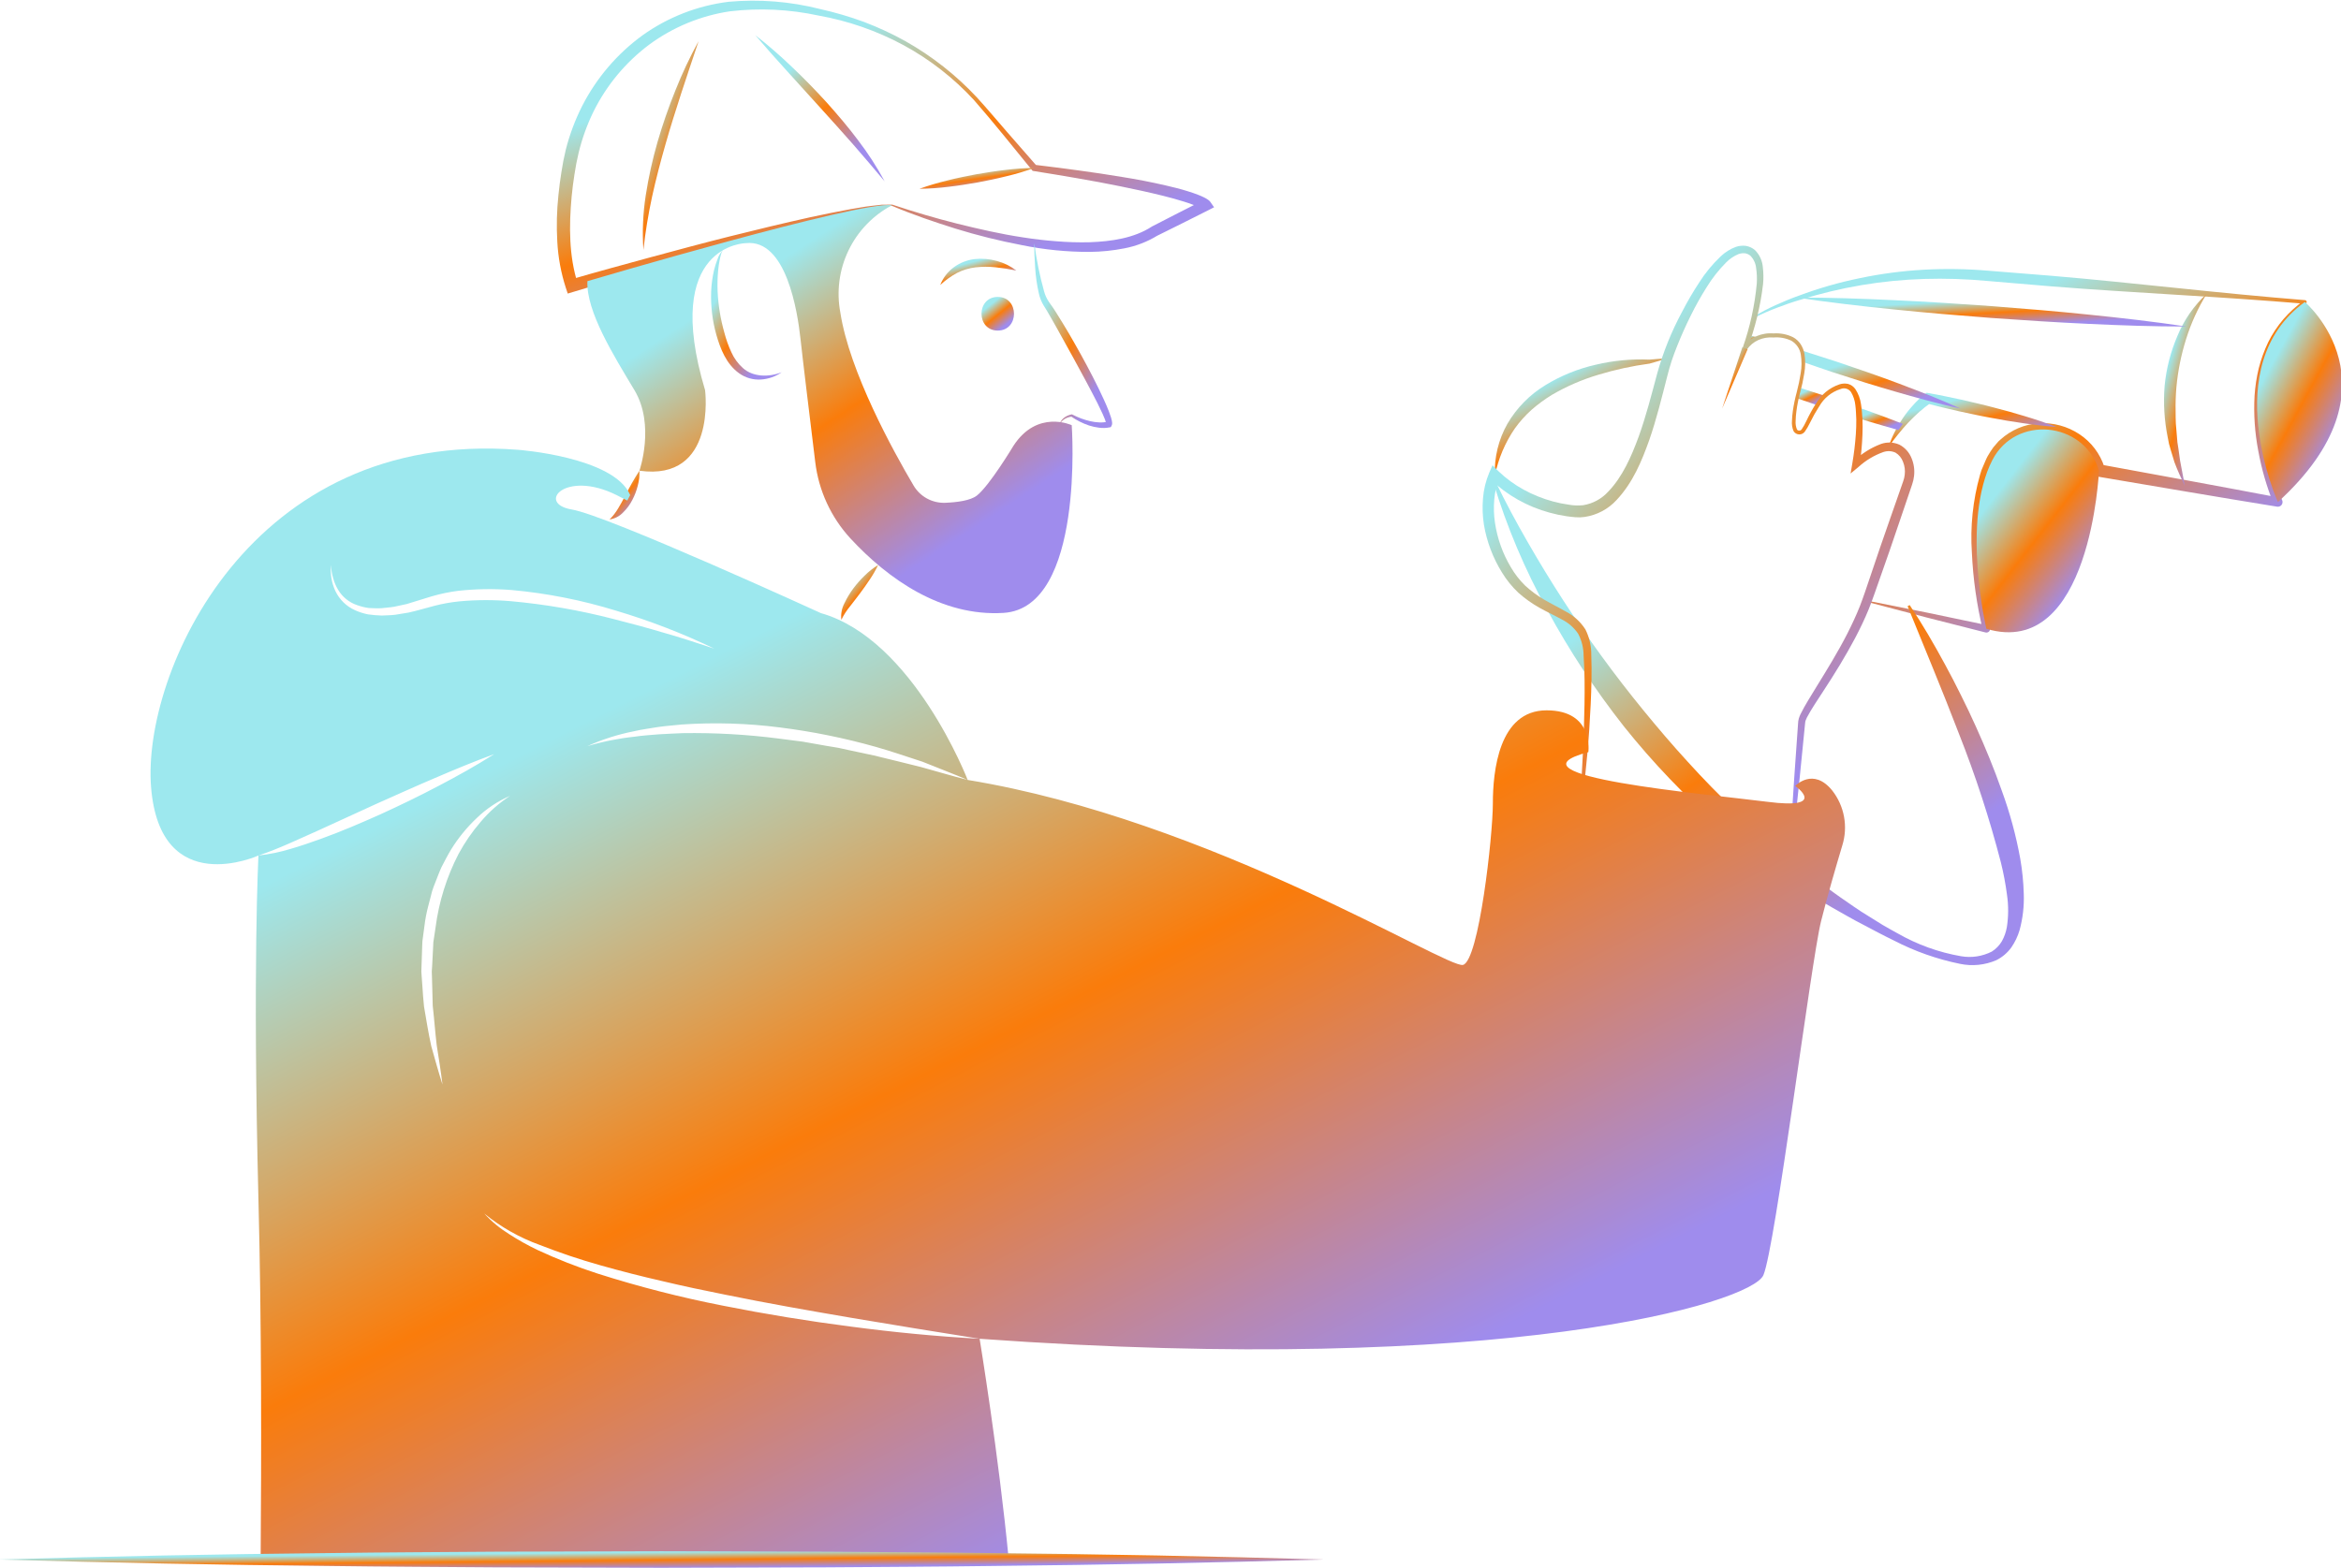 <svg width="388" height="260" viewBox="0 0 388 260" fill="none" xmlns="http://www.w3.org/2000/svg">
<g clip-path="url(#clip0_8_1978)">
<path d="M290.751 52.666L290.76 52.666C290.775 52.667 290.789 52.663 290.802 52.657L290.809 52.653C292.013 52.043 293.249 51.499 294.512 51.024C295.765 50.548 297.063 50.087 298.325 49.717L298.222 49.732L298.241 49.733C298.272 49.733 298.304 49.729 298.334 49.72L298.359 49.713C305.028 47.621 311.953 46.455 318.939 46.246C322.421 46.143 325.906 46.254 329.374 46.579L339.886 47.467C346.897 48.033 353.921 48.437 360.941 48.884C367.963 49.31 374.982 49.771 381.991 50.355L381.841 49.818C380.601 50.719 379.466 51.757 378.459 52.913C377.462 54.082 376.612 55.37 375.929 56.746C375.268 58.131 374.744 59.578 374.365 61.066C374.005 62.556 373.775 64.075 373.675 65.605C373.505 68.662 373.711 71.73 374.288 74.737C374.834 77.758 375.69 80.715 376.844 83.56L377.679 82.485C372.747 81.554 367.817 80.614 362.879 79.718L348.071 77L348.88 77.729L348.773 77.411L348.805 77.497C348.089 75.231 346.613 73.28 344.627 71.974C342.653 70.671 340.311 70.039 337.95 70.171C335.578 70.324 333.328 71.275 331.566 72.87C331.336 73.054 331.128 73.265 330.947 73.498L330.375 74.17C330.032 74.644 329.715 75.137 329.427 75.646C329.153 76.151 328.966 76.67 328.734 77.182C328.625 77.44 328.507 77.695 328.408 77.954L328.163 78.748C326.985 82.946 326.532 87.314 326.824 91.664C327.018 95.955 327.62 100.219 328.622 104.396L329.363 103.653L319.408 101.571L309.433 99.577C309.408 99.572 309.382 99.577 309.36 99.591C309.338 99.605 309.323 99.626 309.318 99.651C309.312 99.676 309.316 99.702 309.329 99.724C309.343 99.746 309.364 99.762 309.389 99.768L319.227 102.349L329.083 104.855C329.182 104.88 329.286 104.88 329.385 104.854C329.484 104.829 329.575 104.779 329.65 104.709C329.724 104.639 329.78 104.551 329.812 104.454C329.844 104.356 329.85 104.253 329.831 104.152L329.824 104.112C329.028 99.99 328.574 95.809 328.465 91.612C328.286 87.47 328.813 83.327 330.023 79.361L330.256 78.637C330.349 78.403 330.459 78.178 330.559 77.948C330.772 77.498 330.95 77.014 331.187 76.592C331.455 76.2 331.666 75.763 331.97 75.402L332.437 74.869C332.58 74.681 332.749 74.514 332.937 74.372C334.364 73.115 336.173 72.375 338.072 72.273C339.98 72.163 341.873 72.671 343.47 73.72C345.061 74.769 346.251 76.325 346.849 78.134L346.882 78.221C346.887 78.246 346.894 78.27 346.904 78.293L346.97 78.443C347.037 78.593 347.14 78.725 347.27 78.826C347.399 78.927 347.552 78.995 347.714 79.023L362.558 81.536C367.505 82.384 372.459 83.188 377.412 84.001C377.549 84.023 377.69 84.008 377.82 83.957C377.949 83.906 378.063 83.822 378.149 83.712C378.234 83.602 378.288 83.471 378.305 83.332C378.323 83.194 378.302 83.054 378.247 82.926C377.07 80.207 376.152 77.382 375.505 74.49C374.833 71.594 374.531 68.624 374.606 65.652C374.654 64.17 374.83 62.696 375.131 61.244C375.45 59.798 375.929 58.392 376.559 57.052C377.202 55.719 378.006 54.47 378.953 53.332C379.914 52.203 381 51.185 382.189 50.299L382.198 50.293C382.245 50.256 382.28 50.206 382.298 50.149C382.317 50.092 382.317 50.031 382.3 49.974C382.283 49.916 382.249 49.865 382.202 49.828C382.156 49.79 382.099 49.767 382.04 49.762C375.029 49.193 368.029 48.505 361.032 47.774C354.034 47.065 347.039 46.314 340.03 45.724L329.514 44.879C325.975 44.577 322.419 44.522 318.871 44.715C315.326 44.912 311.8 45.375 308.324 46.101C304.851 46.804 301.44 47.783 298.123 49.029L298.241 49.009L298.222 49.01L298.195 49.011C298.169 49.011 298.144 49.016 298.12 49.025C296.805 49.494 295.575 50.016 294.324 50.575C293.079 51.131 291.872 51.768 290.711 52.482L290.76 52.469L290.751 52.469C290.725 52.47 290.701 52.481 290.684 52.499C290.666 52.518 290.656 52.542 290.656 52.568C290.656 52.593 290.666 52.617 290.684 52.636C290.701 52.654 290.725 52.665 290.751 52.666L290.751 52.666Z" fill="url(#paint0_linear_8_1978)"/>
<path d="M247.763 78.866C248.323 76.06 249.447 73.396 251.068 71.037C251.876 69.906 252.806 68.868 253.841 67.939C254.889 67.023 256.013 66.198 257.199 65.471C259.637 64.045 262.238 62.919 264.945 62.118C267.691 61.286 270.499 60.675 273.341 60.289L273.396 60.284C274.368 60.013 275.336 59.724 276.301 59.416C275.289 59.466 274.281 59.538 273.277 59.627L273.331 59.621C270.363 59.492 267.391 59.775 264.5 60.462C261.564 61.123 258.756 62.258 256.185 63.823C253.564 65.403 251.382 67.615 249.84 70.258C248.356 72.877 247.637 75.859 247.763 78.866Z" fill="url(#paint1_linear_8_1978)"/>
<path d="M340.812 70.772C339.1 70.109 337.368 69.532 335.625 69.009C333.884 68.479 332.133 67.989 330.373 67.54C328.619 67.067 326.845 66.681 325.078 66.264C323.302 65.891 321.529 65.502 319.739 65.189L319.325 65.116L319.065 65.315C318.331 65.882 317.654 66.519 317.043 67.216C316.437 67.88 315.88 68.588 315.376 69.332C314.872 70.068 314.419 70.838 314.021 71.637C313.621 72.427 313.282 73.247 313.008 74.09C313.52 73.372 314.048 72.677 314.592 72.006C315.143 71.335 315.699 70.666 316.279 70.059C316.871 69.443 317.476 68.848 318.106 68.287C318.72 67.746 319.364 67.24 320.034 66.769L319.361 66.895C321.116 67.366 322.887 67.76 324.653 68.178C326.43 68.551 328.2 68.954 329.989 69.27C331.772 69.613 333.565 69.912 335.367 70.168C337.168 70.434 338.98 70.646 340.812 70.772Z" fill="url(#paint2_linear_8_1978)"/>
<path d="M365.734 48.719C363.636 50.66 361.984 53.034 360.895 55.677C359.755 58.319 359.037 61.123 358.764 63.988C358.537 66.845 358.712 69.721 359.285 72.529C359.354 72.878 359.407 73.23 359.49 73.575L359.783 74.601L360.399 76.634C360.896 77.96 361.478 79.252 362.087 80.513C361.889 79.107 361.561 77.758 361.333 76.394L361.045 74.343L360.886 73.326C360.843 72.987 360.83 72.643 360.801 72.302C360.754 71.618 360.699 70.939 360.627 70.262C360.577 69.583 360.603 68.901 360.587 68.222C360.556 66.868 360.601 65.514 360.72 64.164C360.969 61.467 361.506 58.803 362.322 56.22C363.144 53.588 364.29 51.068 365.734 48.719Z" fill="url(#paint3_linear_8_1978)"/>
<path d="M312.478 69.164C311.009 68.616 309.532 68.077 308.045 67.566C308.127 68.173 308.171 68.784 308.175 69.397C309.448 69.796 310.731 70.177 312.022 70.549C312.896 70.8 313.769 71.051 314.652 71.302C314.773 71.116 314.894 70.939 315.015 70.772C315.135 70.596 315.265 70.428 315.377 70.27C314.411 69.889 313.444 69.527 312.478 69.164Z" fill="url(#paint4_linear_8_1978)"/>
<path d="M297.832 66.023C298.965 66.414 300.081 66.804 301.214 67.185H301.224C301.577 66.626 301.988 66.106 302.45 65.633L302.032 65.494C300.778 65.085 299.523 64.676 298.268 64.276C298.12 64.908 297.962 65.494 297.832 66.023Z" fill="url(#paint5_linear_8_1978)"/>
<path d="M304.217 59.9C302.349 59.295 300.481 58.691 298.604 58.106C298.807 58.73 298.904 59.383 298.892 60.039C300.462 60.596 302.051 61.126 303.631 61.665C307.135 62.808 310.656 63.933 314.206 64.945C315.851 65.429 317.505 65.89 319.169 66.33C321.083 66.841 322.997 67.325 324.939 67.743C324.168 67.399 323.397 67.055 322.616 66.72C322.607 66.72 322.607 66.72 322.598 66.711C319.977 65.596 317.319 64.564 314.662 63.57C311.205 62.269 307.711 61.08 304.217 59.9Z" fill="url(#paint6_linear_8_1978)"/>
<path d="M289.599 56.61C289.757 56.675 289.915 56.74 290.073 56.796C290.479 56.456 290.937 56.183 291.43 55.987C290.928 55.848 290.426 55.709 289.924 55.569C289.803 55.959 289.692 56.312 289.599 56.61Z" fill="url(#paint7_linear_8_1978)"/>
<path d="M377.543 83.239C398.523 64.091 382.011 50.062 382.011 50.062C367.348 60.68 377.543 83.239 377.543 83.239Z" fill="url(#paint8_linear_8_1978)"/>
<path d="M329.225 104.25C346.537 109.414 347.892 78.01 347.892 78.01C347.871 77.945 347.851 77.881 347.83 77.818C345.227 69.822 334.07 68.788 330.221 76.264C325.005 86.395 329.225 104.25 329.225 104.25Z" fill="url(#paint9_linear_8_1978)"/>
<path d="M316.166 100.5C319.033 107.565 321.967 114.557 324.666 121.614C327.425 128.584 329.749 135.718 331.627 142.975C332.07 144.756 332.41 146.561 332.646 148.381C332.902 150.143 332.894 151.933 332.622 153.693C332.479 154.52 332.199 155.318 331.791 156.052C331.376 156.75 330.8 157.339 330.112 157.77C328.541 158.567 326.755 158.834 325.019 158.532C321.334 157.893 317.787 156.615 314.54 154.758C313.715 154.301 312.889 153.85 312.075 153.373L309.667 151.875C308.042 150.911 306.52 149.783 304.961 148.724C303.408 147.654 301.931 146.475 300.416 145.36L298.217 143.587C297.485 142.997 296.732 142.435 296.026 141.813C294.606 140.579 293.128 139.421 291.748 138.146L289.643 136.277L287.592 134.349C284.869 131.769 282.249 129.086 279.733 126.302C277.199 123.539 274.767 120.684 272.393 117.781C267.633 111.961 263.2 105.881 259.116 99.568C257.067 96.406 255.101 93.184 253.218 89.904C251.332 86.627 249.527 83.288 247.883 79.866L247.513 79.998C249.737 87.344 252.734 94.434 256.455 101.148C260.128 107.913 264.367 114.356 269.127 120.406C273.938 126.433 279.279 132.017 285.087 137.091L287.267 138.986L289.508 140.809C290.992 142.034 292.546 143.174 294.099 144.309C295.654 145.44 297.27 146.49 298.87 147.55C300.519 148.544 302.123 149.596 303.799 150.534C305.472 151.475 307.123 152.445 308.83 153.316C310.521 154.211 312.208 155.112 313.937 155.948C317.379 157.727 321.051 159.021 324.848 159.795C326.873 160.222 328.981 160.01 330.879 159.187C331.86 158.695 332.708 157.976 333.353 157.088C333.959 156.211 334.423 155.243 334.725 154.22C335.261 152.259 335.496 150.228 335.422 148.196C335.369 146.226 335.171 144.262 334.831 142.321C334.137 138.506 333.119 134.757 331.789 131.115C330.514 127.48 329.057 123.928 327.476 120.44C326.701 118.689 325.859 116.97 325.011 115.256C324.17 113.539 323.284 111.845 322.371 110.166C320.552 106.806 318.635 103.5 316.512 100.314L316.166 100.5Z" fill="url(#paint10_linear_8_1978)"/>
<path d="M362.354 54.132C357.002 53.327 351.636 52.715 346.265 52.171C340.894 51.614 335.515 51.173 330.135 50.753C324.752 50.37 319.367 50.012 313.973 49.768C308.581 49.511 303.183 49.325 297.771 49.332C303.122 50.14 308.489 50.753 313.86 51.297C319.23 51.852 324.609 52.294 329.989 52.711C335.373 53.092 340.758 53.45 346.151 53.694C351.544 53.95 356.942 54.138 362.354 54.132Z" fill="url(#paint11_linear_8_1978)"/>
<path d="M296.624 144.286C297.393 137.461 298.133 130.625 298.796 123.782L299.05 121.216L299.177 119.933C299.19 119.833 299.194 119.703 299.214 119.627C299.237 119.566 299.256 119.504 299.27 119.441C299.334 119.269 299.408 119.101 299.489 118.937C300.248 117.5 301.243 116.063 302.166 114.628C304.05 111.756 305.868 108.812 307.492 105.747C308.296 104.209 309.053 102.641 309.715 101.023C310.37 99.384 310.919 97.752 311.487 96.141C312.629 92.906 313.761 89.668 314.85 86.415L316.504 81.542L316.917 80.324C317.078 79.863 317.186 79.385 317.239 78.9C317.354 77.912 317.215 76.912 316.835 75.993C316.456 75.015 315.736 74.208 314.808 73.72C313.849 73.299 312.765 73.255 311.775 73.599C310.073 74.237 308.519 75.218 307.21 76.481L308.232 77.055C308.468 75.397 308.62 73.729 308.686 72.057C308.718 71.222 308.723 70.378 308.69 69.543C308.619 68.7 308.585 67.844 308.443 67.008C308.321 66.118 308.003 65.266 307.513 64.513C307.22 64.09 306.788 63.783 306.292 63.647C305.816 63.549 305.323 63.576 304.861 63.726C303.191 64.293 301.791 65.457 300.927 66.994L301.224 66.832H301.215L301.022 66.833L300.92 66.991C300.349 67.906 299.833 68.853 299.373 69.829C299.159 70.293 298.909 70.738 298.624 71.162C298.448 71.37 298.45 71.367 298.2 71.382C298.122 71.39 298.043 71.374 297.974 71.335C297.905 71.297 297.849 71.239 297.814 71.168C297.641 70.723 297.571 70.244 297.611 69.768C297.624 69.246 297.665 68.725 297.734 68.208C297.867 67.162 298.073 66.126 298.35 65.109C298.633 64.073 298.861 63.022 299.033 61.962C299.228 60.878 299.243 59.769 299.077 58.68C298.973 58.115 298.764 57.576 298.459 57.089C298.139 56.597 297.703 56.191 297.188 55.909C296.173 55.412 295.043 55.194 293.916 55.278L293.974 55.281C293.493 55.234 293.008 55.25 292.531 55.328C292.06 55.404 291.598 55.535 291.156 55.717C290.263 56.091 289.488 56.703 288.916 57.485L288.952 57.443C288.878 57.522 288.835 57.625 288.83 57.733L288.837 59.318L289.564 57.907L289.573 57.889L289.583 57.871L289.598 57.827C290.9 54.377 291.776 50.782 292.209 47.12C292.301 46.171 292.288 45.215 292.171 44.27C292.083 43.215 291.626 42.225 290.88 41.474C290.445 41.097 289.913 40.85 289.344 40.761C288.793 40.696 288.235 40.753 287.708 40.927C286.767 41.28 285.907 41.819 285.18 42.513C283.814 43.811 282.614 45.273 281.606 46.865C280.59 48.412 279.657 50.011 278.81 51.657C277.046 54.919 275.653 58.369 274.66 61.943C273.713 65.481 272.819 68.987 271.604 72.37C270.379 75.711 268.901 79.073 266.549 81.51C265.458 82.705 263.996 83.498 262.398 83.759C261.578 83.845 260.75 83.811 259.939 83.659C259.076 83.54 258.221 83.365 257.38 83.134C255.693 82.677 254.066 82.022 252.534 81.181C251.019 80.353 249.619 79.329 248.37 78.137L247.367 77.141L246.833 78.359C246.253 79.729 245.901 81.183 245.791 82.666C245.67 84.104 245.722 85.55 245.944 86.976C246.417 89.796 247.437 92.496 248.948 94.924C249.698 96.157 250.611 97.284 251.661 98.273C252.73 99.223 253.897 100.055 255.143 100.756C256.369 101.445 257.626 102.017 258.777 102.659C259.901 103.203 260.863 104.033 261.566 105.065C262.152 106.184 262.462 107.427 262.47 108.69C262.56 110.034 262.611 111.389 262.627 112.749C262.661 115.468 262.609 118.196 262.512 120.922C262.407 123.649 262.301 126.377 262.124 129.102C261.931 131.822 261.781 134.561 261.323 137.241L261.504 137.283C262.088 134.593 262.358 131.868 262.674 129.149C262.962 126.427 263.225 123.701 263.405 120.968C263.586 118.235 263.723 115.498 263.774 112.751C263.8 111.377 263.789 109.998 263.741 108.613C263.765 107.136 263.431 105.674 262.768 104.353C261.962 103.094 260.838 102.068 259.511 101.38C258.287 100.669 257.062 100.084 255.917 99.411C254.791 98.75 253.739 97.971 252.778 97.087C251.854 96.182 251.057 95.156 250.407 94.038C249.064 91.785 248.172 89.292 247.782 86.699C247.588 85.42 247.546 84.124 247.659 82.836C247.758 81.588 248.051 80.364 248.525 79.206L246.987 79.428C249.759 82.091 253.159 84.008 256.871 85.003C257.787 85.258 258.72 85.453 259.662 85.588C260.143 85.639 260.584 85.73 261.099 85.749L261.872 85.772C262.13 85.757 262.389 85.727 262.648 85.702C264.687 85.4 266.558 84.404 267.947 82.881C270.652 79.992 272.094 76.453 273.342 72.983C274.556 69.484 275.427 65.902 276.329 62.388C276.558 61.512 276.788 60.64 277.065 59.814C277.347 58.972 277.666 58.132 277.999 57.298C278.666 55.628 279.402 53.979 280.205 52.367C280.998 50.754 281.876 49.184 282.834 47.664C283.755 46.156 284.849 44.761 286.094 43.508C286.672 42.921 287.36 42.454 288.118 42.134C288.457 42.011 288.817 41.961 289.176 41.986C289.513 42.031 289.832 42.168 290.097 42.382C290.646 42.937 290.987 43.665 291.062 44.443C291.192 45.305 291.227 46.179 291.167 47.049C290.829 50.648 290.053 54.193 288.856 57.604L288.88 57.542L288.871 57.561L289.605 57.735C289.606 57.782 289.597 57.829 289.58 57.873C289.562 57.916 289.535 57.956 289.501 57.989L289.538 57.947C290.013 57.256 290.67 56.71 291.436 56.368C292.206 56.03 293.046 55.886 293.884 55.95L293.921 55.954L293.943 55.953C294.949 55.866 295.96 56.046 296.875 56.475C297.299 56.717 297.663 57.052 297.939 57.455C298.216 57.857 298.397 58.318 298.47 58.8C298.631 59.82 298.624 60.86 298.448 61.877C298.288 62.921 298.073 63.956 297.804 64.977C297.52 66.015 297.301 67.069 297.148 68.133C297.071 68.671 297.022 69.212 297.002 69.755C296.947 70.343 297.038 70.936 297.269 71.48C297.364 71.639 297.496 71.771 297.655 71.865C297.813 71.96 297.993 72.014 298.177 72.022C298.362 72.03 298.545 71.993 298.712 71.913C298.878 71.833 299.022 71.713 299.131 71.564C299.45 71.111 299.73 70.631 299.968 70.13C300.428 69.184 300.942 68.266 301.509 67.379L301.215 67.538L301.224 67.538L301.415 67.539L301.52 67.376C302.292 66.002 303.559 64.973 305.062 64.499C305.368 64.367 305.711 64.348 306.03 64.444C306.349 64.541 306.623 64.747 306.805 65.027C307.189 65.68 307.429 66.408 307.506 67.162C307.616 67.958 307.62 68.759 307.666 69.562C307.674 70.377 307.644 71.185 307.588 71.999C307.474 73.624 307.279 75.243 307.003 76.849L306.718 78.504L308.025 77.423C309.224 76.327 310.631 75.482 312.163 74.94C312.815 74.721 313.526 74.756 314.154 75.038C314.741 75.392 315.187 75.938 315.417 76.583C315.689 77.262 315.783 77.999 315.69 78.724C315.647 79.092 315.561 79.454 315.435 79.803L315.01 81.019L313.309 85.882C312.163 89.12 311.059 92.373 309.965 95.629C309.41 97.261 308.881 98.891 308.279 100.446C307.659 102.013 306.94 103.548 306.172 105.061C304.626 108.087 302.833 110.991 301.033 113.91C300.144 115.388 299.209 116.801 298.409 118.424C298.305 118.647 298.215 118.876 298.14 119.109C298.105 119.255 298.074 119.402 298.048 119.549C298.027 119.683 298.029 119.77 298.019 119.883L297.928 121.165L297.747 123.729C297.249 130.568 296.829 137.413 296.439 144.27L296.624 144.286Z" fill="url(#paint12_linear_8_1978)"/>
<path d="M285.427 67.742L289.65 57.901L288.781 57.572L285.427 67.742Z" fill="url(#paint13_linear_8_1978)"/>
<path d="M147.83 34.123C151.255 35.575 154.826 36.795 158.401 37.915C161.995 39.023 165.648 39.932 169.342 40.636C173.057 41.396 176.839 41.773 180.631 41.761C182.555 41.743 184.473 41.546 186.36 41.173C188.304 40.802 190.165 40.082 191.852 39.047L191.77 39.094C194.607 37.678 197.459 36.293 200.28 34.846L201.221 34.364L200.654 33.548C200.586 33.439 200.501 33.341 200.402 33.259C200.354 33.214 200.303 33.173 200.249 33.136C200.163 33.077 200.063 33 199.987 32.961C199.831 32.875 199.663 32.768 199.514 32.705C199.207 32.553 198.905 32.423 198.606 32.31C198.006 32.076 197.411 31.869 196.814 31.692C195.622 31.314 194.422 31.028 193.224 30.747C190.826 30.194 188.42 29.727 186.005 29.344C183.593 28.939 181.177 28.583 178.758 28.254C176.341 27.912 173.918 27.627 171.498 27.323L171.826 27.504L166.876 21.839C165.224 19.949 163.631 18.029 161.923 16.16C158.472 12.46 154.474 9.312 150.068 6.826C147.858 5.596 145.561 4.529 143.195 3.633C140.82 2.761 138.39 2.048 135.92 1.498C130.971 0.24 125.844 -0.167 120.758 0.296C115.611 0.933 110.704 2.845 106.483 5.86C102.286 8.92 98.866 12.924 96.5 17.549C95.329 19.859 94.416 22.292 93.777 24.802L93.363 26.7C93.248 27.328 93.137 27.952 93.041 28.582C92.841 29.839 92.677 31.103 92.552 32.374C92.28 34.925 92.218 37.495 92.366 40.056C92.504 42.657 92.978 45.228 93.777 47.707L94.098 48.671L95.068 48.379L108.178 44.438L121.324 40.611C125.706 39.336 130.098 38.098 134.51 36.943C136.712 36.348 138.922 35.787 141.139 35.26C142.252 35.03 143.359 34.732 144.48 34.555L146.159 34.255L147.83 34.123ZM147.875 33.923L146.125 33.941L144.415 34.136C143.27 34.257 142.153 34.497 141.019 34.671C138.768 35.085 136.521 35.527 134.288 36.02C129.821 37.011 125.376 38.084 120.942 39.195C116.506 40.303 112.095 41.502 107.682 42.693C103.273 43.899 98.863 45.09 94.472 46.373L95.762 47.045C94.289 42.476 94.3 37.467 94.743 32.59C94.861 31.365 95.016 30.142 95.21 28.922C95.302 28.313 95.409 27.702 95.519 27.098L95.904 25.321C96.476 22.962 97.303 20.672 98.371 18.492C100.537 14.121 103.699 10.321 107.604 7.396C111.543 4.495 116.131 2.6 120.97 1.877C125.881 1.297 130.855 1.536 135.689 2.583C140.593 3.457 145.327 5.105 149.715 7.465C154.102 9.843 158.064 12.931 161.441 16.605C164.725 20.353 167.855 24.303 171.027 28.178L171.148 28.325L171.356 28.359C173.757 28.75 176.161 29.126 178.555 29.553C180.951 29.966 183.342 30.407 185.719 30.894C188.097 31.376 190.466 31.892 192.806 32.471C193.974 32.764 195.136 33.083 196.267 33.438C196.837 33.608 197.393 33.806 197.926 34.016C198.197 34.12 198.452 34.231 198.692 34.351C198.823 34.407 198.91 34.471 199.022 34.529C199.062 34.553 199.101 34.58 199.139 34.608C199.161 34.621 199.177 34.633 199.165 34.626C199.152 34.604 199.2 34.68 199.074 34.498L199.448 33.2C196.609 34.611 193.801 36.083 190.978 37.525L190.933 37.548L190.896 37.572C187.965 39.481 184.219 40.031 180.594 40.161C178.754 40.206 176.913 40.152 175.079 39.998C173.236 39.865 171.395 39.643 169.561 39.357C165.888 38.807 162.254 37.974 158.636 37.078C155.012 36.167 151.45 35.11 147.875 33.923Z" fill="url(#paint14_linear_8_1978)"/>
<path d="M125.185 5.833C126.945 7.9 128.747 9.91 130.558 11.908L135.987 17.895C137.796 19.887 139.59 21.891 141.37 23.908C143.138 25.937 144.886 27.978 146.622 30.067C145.333 27.674 143.855 25.388 142.202 23.231C140.576 21.055 138.809 18.995 137.004 16.973C135.176 14.972 133.289 13.026 131.323 11.163C129.371 9.281 127.322 7.502 125.185 5.833Z" fill="url(#paint15_linear_8_1978)"/>
<path d="M115.789 6.822C114.334 9.463 113.047 12.193 111.936 14.996C110.806 17.792 109.82 20.642 108.976 23.546C108.14 26.453 107.487 29.409 107.023 32.397C106.562 35.389 106.433 38.422 106.64 41.442C106.965 38.468 107.445 35.513 108.078 32.589C108.72 29.678 109.475 26.794 110.296 23.926C111.106 21.054 112.024 18.211 112.939 15.362C113.882 12.522 114.811 9.671 115.789 6.822Z" fill="url(#paint16_linear_8_1978)"/>
<path d="M171.427 27.841C169.803 27.863 168.182 27.977 166.571 28.181C164.965 28.362 163.373 28.622 161.784 28.897C160.199 29.197 158.618 29.514 157.05 29.91C155.47 30.286 153.913 30.751 152.386 31.303C154.01 31.282 155.631 31.169 157.242 30.965C158.848 30.784 160.44 30.524 162.029 30.247C163.613 29.945 165.195 29.628 166.762 29.232C168.342 28.856 169.899 28.392 171.427 27.841Z" fill="url(#paint17_linear_8_1978)"/>
<path d="M171.428 40.313C171.402 41.692 171.475 43.069 171.573 44.447C171.661 45.839 171.86 47.221 172.166 48.582C172.318 49.317 172.595 50.02 172.985 50.661C173.337 51.185 173.679 51.798 174.019 52.382C174.706 53.561 175.369 54.761 176.03 55.959C177.368 58.35 178.683 60.752 179.976 63.166C180.611 64.377 181.268 65.578 181.875 66.796C182.181 67.404 182.471 68.018 182.754 68.627C182.893 68.933 183.025 69.239 183.139 69.541C183.19 69.689 183.251 69.845 183.281 69.977C183.3 70.033 183.313 70.091 183.319 70.149C183.321 70.16 183.331 70.216 183.33 70.191C183.33 70.168 183.336 70.145 183.347 70.125C183.359 70.105 183.375 70.088 183.394 70.076L183.647 69.899C183.178 70.01 182.696 70.056 182.214 70.034C181.7 70.013 181.189 69.945 180.687 69.828C180.177 69.708 179.674 69.557 179.182 69.375C178.686 69.186 178.2 68.969 177.727 68.727L177.657 68.692L177.611 68.701C177.129 68.793 176.676 69.002 176.295 69.311C175.93 69.618 175.669 70.031 175.549 70.492C175.729 70.075 176.035 69.723 176.423 69.486C176.792 69.253 177.213 69.113 177.648 69.078L177.533 69.053C178.444 69.685 179.44 70.186 180.491 70.541C181.031 70.715 181.585 70.838 182.148 70.907C182.743 70.99 183.348 70.97 183.936 70.848L184.105 70.811L184.189 70.671C184.254 70.559 184.3 70.436 184.324 70.308C184.332 70.237 184.332 70.165 184.326 70.094C184.323 69.981 184.308 69.869 184.281 69.76C184.244 69.573 184.196 69.388 184.139 69.206C184.032 68.858 183.912 68.525 183.786 68.197C183.536 67.541 183.253 66.906 182.967 66.275C182.39 65.015 181.793 63.77 181.154 62.548C179.899 60.093 178.557 57.689 177.174 55.307C176.471 54.121 175.757 52.944 175.019 51.774C174.643 51.187 174.275 50.623 173.828 50.029C173.482 49.507 173.221 48.933 173.054 48.33C172.32 45.7 171.776 43.021 171.428 40.313Z" fill="url(#paint18_linear_8_1978)"/>
<path d="M167.965 73.918C171.921 67.818 177.629 70.492 177.629 70.492C177.629 70.492 179.834 100.789 166.316 101.613C156.029 102.241 147.177 95.993 140.953 89.266C137.729 85.764 135.689 81.337 135.121 76.611C134.277 69.711 133.008 59.286 132.686 56.278C132.192 51.663 130.321 39.576 123.619 40.313C123.619 40.313 109.607 40.452 116.86 64.686C116.86 64.686 118.838 79.853 105.98 78.039C105.98 78.039 108.618 70.456 105.156 64.686C101.694 58.916 97.142 51.621 97.357 46.614C97.357 46.614 142.742 33.199 147.853 34.023C144.707 35.684 142.177 38.309 140.634 41.514C139.091 44.718 138.617 48.333 139.28 51.827C140.788 61.627 148.04 74.778 151.406 80.48C151.939 81.39 152.709 82.138 153.634 82.645C154.559 83.151 155.604 83.398 156.658 83.359C158.607 83.28 160.843 82.995 161.907 82.16C164.008 80.512 167.965 73.918 167.965 73.918Z" fill="url(#paint19_linear_8_1978)"/>
<path d="M168.45 44.855C167.487 44.113 166.384 43.572 165.207 43.264C164.01 42.928 162.76 42.823 161.523 42.957C160.259 43.108 159.057 43.587 158.036 44.347C157.043 45.088 156.281 46.096 155.838 47.253C156.671 46.47 157.603 45.798 158.608 45.253C159.573 44.761 160.618 44.444 161.694 44.319C162.795 44.197 163.906 44.195 165.008 44.313C166.134 44.431 167.272 44.616 168.45 44.855Z" fill="url(#paint20_linear_8_1978)"/>
<path d="M129.554 61.719C127.344 62.585 124.786 62.487 123.15 61.037C122.324 60.305 121.665 59.405 121.217 58.397C120.734 57.361 120.348 56.283 120.062 55.176C119.425 52.945 119.048 50.647 118.939 48.329C118.889 47.166 118.918 46 119.027 44.84C119.081 44.257 119.166 43.678 119.28 43.103C119.331 42.813 119.405 42.53 119.482 42.245C119.542 41.957 119.66 41.684 119.827 41.442C119.413 41.886 119.102 42.416 118.915 42.994C118.694 43.558 118.51 44.136 118.362 44.725C118.082 45.907 117.916 47.114 117.867 48.328C117.779 50.765 118.073 53.2 118.74 55.545C119.401 57.824 120.361 60.346 122.504 61.887C123.558 62.642 124.841 63.007 126.134 62.919C127.362 62.838 128.544 62.423 129.554 61.719Z" fill="url(#paint21_linear_8_1978)"/>
<path d="M145.547 93.665C144.739 94.159 143.991 94.746 143.321 95.415C142.646 96.065 142.025 96.767 141.462 97.516C140.891 98.272 140.399 99.084 139.993 99.94C139.52 100.802 139.329 101.791 139.446 102.767C139.842 101.952 140.335 101.187 140.913 100.49C141.457 99.774 142.027 99.07 142.562 98.338C143.106 97.611 143.635 96.867 144.142 96.098C144.669 95.323 145.139 94.51 145.547 93.665Z" fill="url(#paint22_linear_8_1978)"/>
<path d="M105.98 78.039C105.107 79.39 104.311 80.79 103.597 82.232C103.236 82.921 102.879 83.602 102.477 84.25C102.08 84.933 101.595 85.561 101.035 86.117C101.907 85.995 102.71 85.575 103.307 84.928C103.918 84.329 104.426 83.634 104.812 82.871C105.2 82.129 105.499 81.345 105.702 80.533C105.924 79.721 106.018 78.88 105.98 78.039Z" fill="url(#paint23_linear_8_1978)"/>
<path d="M85.864 74.573C85.864 74.573 101.764 75.734 104.45 82.081L103.967 82.992L102.192 82.081C93.661 77.835 88.838 83.475 94.767 84.47C100.705 85.455 136.064 101.652 136.064 101.652C151.397 105.992 160.383 129.307 160.383 129.307C157.911 128.248 155.393 127.3 152.893 126.287C150.328 125.46 147.782 124.568 145.189 123.834C139.984 122.364 134.675 121.286 129.308 120.609C123.932 119.917 118.501 119.749 113.092 120.107C111.745 120.256 110.397 120.34 109.05 120.535C107.721 120.767 106.374 120.925 105.054 121.241C102.4 121.763 99.815 122.589 97.35 123.704C99.913 122.937 102.542 122.412 105.203 122.133C106.522 121.929 107.86 121.864 109.18 121.743C110.509 121.659 111.838 121.613 113.166 121.548C118.487 121.467 123.807 121.768 129.085 122.449L133.044 122.96L136.984 123.657L138.954 123.983L140.905 124.41C142.216 124.698 143.517 124.977 144.827 125.246C147.429 125.85 150.012 126.538 152.624 127.161C155.207 127.867 157.772 128.647 160.383 129.307C200.602 135.905 239.846 160.633 242.475 159.973C245.115 159.314 247.428 138.544 247.428 133.201C247.428 127.867 248.413 117.766 256.331 117.766C264.239 117.766 263.254 124.689 263.254 124.689C248.414 128.648 282.704 131.621 292.926 132.931C303.148 134.251 297.544 130.302 297.544 130.302C297.544 130.302 300.509 127.133 303.687 131.073C304.679 132.344 305.347 133.836 305.635 135.423C305.924 137.009 305.823 138.641 305.341 140.18C304.328 143.562 302.832 148.692 301.828 152.716C300.174 159.314 294.245 206.79 292.266 211.409C290.287 216.018 249.408 228.22 162.362 221.956C155.309 220.85 148.284 219.68 141.259 218.509C134.243 217.31 127.226 216.083 120.266 214.661C116.781 213.964 113.297 213.24 109.849 212.413C106.383 211.623 102.944 210.746 99.534 209.783C96.122 208.824 92.76 207.695 89.461 206.4C86.12 205.198 83.009 203.435 80.261 201.187C81.472 202.512 82.86 203.663 84.387 204.607C85.897 205.582 87.467 206.46 89.089 207.236C92.344 208.752 95.689 210.065 99.107 211.167C105.929 213.335 112.869 215.11 119.894 216.483C126.91 217.877 133.961 219.029 141.045 219.94C148.126 220.878 155.235 221.566 162.362 221.956C162.362 221.956 165.531 241.22 167.185 258.551H43.201C43.331 241.629 43.359 219.206 42.839 199.04C41.854 160.141 42.839 141.834 42.839 141.834C44.621 141.637 46.382 141.276 48.099 140.756C49.818 140.264 51.5 139.678 53.182 139.074C56.536 137.866 59.807 136.454 63.06 135.004C66.294 133.526 69.49 131.984 72.641 130.32C75.791 128.675 78.904 126.938 81.915 125.023C78.56 126.25 75.28 127.616 72.018 129.019C68.756 130.404 65.532 131.872 62.288 133.313L52.633 137.736C49.39 139.167 46.221 140.71 42.839 141.834C42.839 141.834 26.521 149.259 25.034 130.46C23.556 111.67 41.361 71.116 85.864 74.573ZM79.016 135.626C77.376 137.175 75.945 138.93 74.76 140.849C74.174 141.806 73.672 142.819 73.143 143.823C72.687 144.854 72.316 145.913 71.888 146.964C71.686 147.49 71.525 148.03 71.405 148.58L70.977 150.216C70.689 151.303 70.478 152.408 70.346 153.524L70.123 155.197L70.011 156.033L69.974 156.87L69.862 160.224L69.834 161.061L69.89 161.897L70.011 163.57C70.085 164.685 70.16 165.791 70.28 166.897C70.652 169.09 71.005 171.283 71.479 173.448C72.083 175.585 72.669 177.713 73.338 179.813C73.068 177.611 72.724 175.446 72.381 173.281C72.12 171.106 71.972 168.922 71.721 166.757L71.637 163.495L71.591 161.869L71.563 161.061L71.619 160.252L71.786 157.009L71.823 156.201L71.944 155.401L72.185 153.803C72.731 149.531 74.023 145.388 76.005 141.564C77.031 139.669 78.258 137.89 79.666 136.258C81.071 134.588 82.715 133.135 84.545 131.946C82.492 132.825 80.618 134.072 79.016 135.626ZM55.589 97.991C56.254 99.39 57.393 100.509 58.804 101.15C59.502 101.469 60.235 101.706 60.988 101.856C61.739 101.963 62.496 102.028 63.255 102.052C64.008 102.014 64.77 102.014 65.513 101.921L67.725 101.559C68.459 101.41 69.165 101.197 69.89 101.011L71.981 100.444C73.344 100.088 74.733 99.84 76.135 99.7C78.975 99.436 81.833 99.426 84.675 99.673C90.418 100.191 96.109 101.179 101.69 102.628C104.496 103.334 107.303 104.096 110.081 104.923C112.878 105.713 115.629 106.624 118.398 107.544C113.134 105.007 107.674 102.897 102.071 101.234C96.456 99.501 90.675 98.358 84.824 97.823C81.862 97.588 78.884 97.632 75.93 97.953C74.444 98.145 72.974 98.452 71.535 98.873L67.4 100.146L65.327 100.592C64.63 100.713 63.933 100.741 63.236 100.834C62.539 100.881 61.843 100.825 61.155 100.806C60.473 100.715 59.803 100.55 59.157 100.314C57.842 99.862 56.732 98.956 56.025 97.758C55.66 97.15 55.385 96.493 55.208 95.807C54.998 95.113 54.886 94.394 54.873 93.669C54.711 95.148 54.959 96.643 55.589 97.991H55.589Z" fill="url(#paint24_linear_8_1978)"/>
<path d="M219.399 258.554C201.101 258.023 182.802 257.667 164.503 257.486C155.354 257.36 146.204 257.332 137.055 257.257L109.607 257.181L82.159 257.253C73.009 257.33 63.86 257.354 54.71 257.482C36.411 257.662 18.113 258.019 -0.186 258.554C18.113 259.088 36.411 259.446 54.71 259.626C63.86 259.754 73.009 259.778 82.159 259.855L109.607 259.927L137.055 259.851C146.204 259.777 155.354 259.749 164.503 259.622C182.802 259.441 201.101 259.085 219.399 258.554Z" fill="url(#paint25_linear_8_1978)"/>
<path d="M165.369 54.806C161.781 54.806 161.775 49.23 165.369 49.23C168.956 49.23 168.962 54.806 165.369 54.806Z" fill="url(#paint26_linear_8_1978)"/>
</g>
<defs>
<linearGradient id="paint0_linear_8_1978" x1="316.577" y1="58.186" x2="340.149" y2="104.387" gradientUnits="userSpaceOnUse">
<stop stop-color="#9DE8EE"/>
<stop offset="0" stop-color="#9DE8EE"/>
<stop offset="0.49" stop-color="#FA7C0B"/>
<stop offset="1" stop-color="#9F8CED"/>
</linearGradient>
<linearGradient id="paint1_linear_8_1978" x1="255.823" y1="63.8" x2="263.586" y2="78.487" gradientUnits="userSpaceOnUse">
<stop stop-color="#9DE8EE"/>
<stop offset="0" stop-color="#9DE8EE"/>
<stop offset="0.49" stop-color="#FA7C0B"/>
<stop offset="1" stop-color="#9F8CED"/>
</linearGradient>
<linearGradient id="paint2_linear_8_1978" x1="320.871" y1="67.139" x2="322.913" y2="75.296" gradientUnits="userSpaceOnUse">
<stop stop-color="#9DE8EE"/>
<stop offset="0" stop-color="#9DE8EE"/>
<stop offset="0.49" stop-color="#FA7C0B"/>
<stop offset="1" stop-color="#9F8CED"/>
</linearGradient>
<linearGradient id="paint3_linear_8_1978" x1="360.666" y1="55.885" x2="368.798" y2="58.214" gradientUnits="userSpaceOnUse">
<stop stop-color="#9DE8EE"/>
<stop offset="0" stop-color="#9DE8EE"/>
<stop offset="0.49" stop-color="#FA7C0B"/>
<stop offset="1" stop-color="#9F8CED"/>
</linearGradient>
<linearGradient id="paint4_linear_8_1978" x1="310.118" y1="68.408" x2="311.352" y2="71.529" gradientUnits="userSpaceOnUse">
<stop stop-color="#9DE8EE"/>
<stop offset="0" stop-color="#9DE8EE"/>
<stop offset="0.49" stop-color="#FA7C0B"/>
<stop offset="1" stop-color="#9F8CED"/>
</linearGradient>
<linearGradient id="paint5_linear_8_1978" x1="299.138" y1="64.932" x2="300.246" y2="67.2" gradientUnits="userSpaceOnUse">
<stop stop-color="#9DE8EE"/>
<stop offset="0" stop-color="#9DE8EE"/>
<stop offset="0.49" stop-color="#FA7C0B"/>
<stop offset="1" stop-color="#9F8CED"/>
</linearGradient>
<linearGradient id="paint6_linear_8_1978" x1="306.052" y1="60.278" x2="308.498" y2="68.893" gradientUnits="userSpaceOnUse">
<stop stop-color="#9DE8EE"/>
<stop offset="0" stop-color="#9DE8EE"/>
<stop offset="0.49" stop-color="#FA7C0B"/>
<stop offset="1" stop-color="#9F8CED"/>
</linearGradient>
<linearGradient id="paint7_linear_8_1978" x1="290.117" y1="55.846" x2="290.602" y2="56.778" gradientUnits="userSpaceOnUse">
<stop stop-color="#9DE8EE"/>
<stop offset="0" stop-color="#9DE8EE"/>
<stop offset="0.49" stop-color="#FA7C0B"/>
<stop offset="1" stop-color="#9F8CED"/>
</linearGradient>
<linearGradient id="paint8_linear_8_1978" x1="378.079" y1="57.539" x2="391.58" y2="64.93" gradientUnits="userSpaceOnUse">
<stop stop-color="#9DE8EE"/>
<stop offset="0" stop-color="#9DE8EE"/>
<stop offset="0.49" stop-color="#FA7C0B"/>
<stop offset="1" stop-color="#9F8CED"/>
</linearGradient>
<linearGradient id="paint9_linear_8_1978" x1="333.348" y1="78.777" x2="349.088" y2="91.011" gradientUnits="userSpaceOnUse">
<stop stop-color="#9DE8EE"/>
<stop offset="0" stop-color="#9DE8EE"/>
<stop offset="0.49" stop-color="#FA7C0B"/>
<stop offset="1" stop-color="#9F8CED"/>
</linearGradient>
<linearGradient id="paint10_linear_8_1978" x1="272.378" y1="97.928" x2="308.879" y2="149.54" gradientUnits="userSpaceOnUse">
<stop stop-color="#9DE8EE"/>
<stop offset="0" stop-color="#9DE8EE"/>
<stop offset="0.49" stop-color="#FA7C0B"/>
<stop offset="1" stop-color="#9F8CED"/>
</linearGradient>
<linearGradient id="paint11_linear_8_1978" x1="316.035" y1="50.414" x2="316.302" y2="55.036" gradientUnits="userSpaceOnUse">
<stop stop-color="#9DE8EE"/>
<stop offset="0" stop-color="#9DE8EE"/>
<stop offset="0.49" stop-color="#FA7C0B"/>
<stop offset="1" stop-color="#9F8CED"/>
</linearGradient>
<linearGradient id="paint12_linear_8_1978" x1="265.963" y1="64.072" x2="315.648" y2="108.321" gradientUnits="userSpaceOnUse">
<stop stop-color="#9DE8EE"/>
<stop offset="0" stop-color="#9DE8EE"/>
<stop offset="0.49" stop-color="#FA7C0B"/>
<stop offset="1" stop-color="#9F8CED"/>
</linearGradient>
<linearGradient id="paint13_linear_8_1978" x1="286.622" y1="59.864" x2="290.709" y2="62.052" gradientUnits="userSpaceOnUse">
<stop stop-color="#9DE8EE"/>
<stop offset="0" stop-color="#9DE8EE"/>
<stop offset="0.49" stop-color="#FA7C0B"/>
<stop offset="1" stop-color="#9F8CED"/>
</linearGradient>
<linearGradient id="paint14_linear_8_1978" x1="123.095" y1="11.055" x2="137.587" y2="52.956" gradientUnits="userSpaceOnUse">
<stop stop-color="#9DE8EE"/>
<stop offset="0" stop-color="#9DE8EE"/>
<stop offset="0.49" stop-color="#FA7C0B"/>
<stop offset="1" stop-color="#9F8CED"/>
</linearGradient>
<linearGradient id="paint15_linear_8_1978" x1="131.248" y1="11.295" x2="142.854" y2="24.527" gradientUnits="userSpaceOnUse">
<stop stop-color="#9DE8EE"/>
<stop offset="0" stop-color="#9DE8EE"/>
<stop offset="0.49" stop-color="#FA7C0B"/>
<stop offset="1" stop-color="#9F8CED"/>
</linearGradient>
<linearGradient id="paint16_linear_8_1978" x1="109.159" y1="14.624" x2="119.451" y2="18.167" gradientUnits="userSpaceOnUse">
<stop stop-color="#9DE8EE"/>
<stop offset="0" stop-color="#9DE8EE"/>
<stop offset="0.49" stop-color="#FA7C0B"/>
<stop offset="1" stop-color="#9F8CED"/>
</linearGradient>
<linearGradient id="paint17_linear_8_1978" x1="157.771" y1="28.621" x2="158.234" y2="31.901" gradientUnits="userSpaceOnUse">
<stop stop-color="#9DE8EE"/>
<stop offset="0" stop-color="#9DE8EE"/>
<stop offset="0.49" stop-color="#FA7C0B"/>
<stop offset="1" stop-color="#9F8CED"/>
</linearGradient>
<linearGradient id="paint18_linear_8_1978" x1="175.073" y1="47.219" x2="187.486" y2="53.959" gradientUnits="userSpaceOnUse">
<stop stop-color="#9DE8EE"/>
<stop offset="0" stop-color="#9DE8EE"/>
<stop offset="0.49" stop-color="#FA7C0B"/>
<stop offset="1" stop-color="#9F8CED"/>
</linearGradient>
<linearGradient id="paint19_linear_8_1978" x1="120.091" y1="49.237" x2="150.018" y2="95.073" gradientUnits="userSpaceOnUse">
<stop stop-color="#9DE8EE"/>
<stop offset="0" stop-color="#9DE8EE"/>
<stop offset="0.49" stop-color="#FA7C0B"/>
<stop offset="1" stop-color="#9F8CED"/>
</linearGradient>
<linearGradient id="paint20_linear_8_1978" x1="159.405" y1="43.881" x2="160.455" y2="47.805" gradientUnits="userSpaceOnUse">
<stop stop-color="#9DE8EE"/>
<stop offset="0" stop-color="#9DE8EE"/>
<stop offset="0.49" stop-color="#FA7C0B"/>
<stop offset="1" stop-color="#9F8CED"/>
</linearGradient>
<linearGradient id="paint21_linear_8_1978" x1="121.161" y1="46.285" x2="130.924" y2="53.136" gradientUnits="userSpaceOnUse">
<stop stop-color="#9DE8EE"/>
<stop offset="0" stop-color="#9DE8EE"/>
<stop offset="0.49" stop-color="#FA7C0B"/>
<stop offset="1" stop-color="#9F8CED"/>
</linearGradient>
<linearGradient id="paint22_linear_8_1978" x1="141.147" y1="95.717" x2="145.501" y2="99.498" gradientUnits="userSpaceOnUse">
<stop stop-color="#9DE8EE"/>
<stop offset="0" stop-color="#9DE8EE"/>
<stop offset="0.49" stop-color="#FA7C0B"/>
<stop offset="1" stop-color="#9F8CED"/>
</linearGradient>
<linearGradient id="paint23_linear_8_1978" x1="102.435" y1="79.86" x2="106.232" y2="82.86" gradientUnits="userSpaceOnUse">
<stop stop-color="#9DE8EE"/>
<stop offset="0" stop-color="#9DE8EE"/>
<stop offset="0.49" stop-color="#FA7C0B"/>
<stop offset="1" stop-color="#9F8CED"/>
</linearGradient>
<linearGradient id="paint24_linear_8_1978" x1="104.375" y1="115.875" x2="176.296" y2="257.219" gradientUnits="userSpaceOnUse">
<stop stop-color="#9DE8EE"/>
<stop offset="0" stop-color="#9DE8EE"/>
<stop offset="0.49" stop-color="#FA7C0B"/>
<stop offset="1" stop-color="#9F8CED"/>
</linearGradient>
<linearGradient id="paint25_linear_8_1978" x1="61.914" y1="257.8" x2="61.94" y2="260.453" gradientUnits="userSpaceOnUse">
<stop stop-color="#9DE8EE"/>
<stop offset="0" stop-color="#9DE8EE"/>
<stop offset="0.49" stop-color="#FA7C0B"/>
<stop offset="1" stop-color="#9F8CED"/>
</linearGradient>
<linearGradient id="paint26_linear_8_1978" x1="164.199" y1="50.487" x2="166.829" y2="53.761" gradientUnits="userSpaceOnUse">
<stop stop-color="#9DE8EE"/>
<stop offset="0" stop-color="#9DE8EE"/>
<stop offset="0.49" stop-color="#FA7C0B"/>
<stop offset="1" stop-color="#9F8CED"/>
</linearGradient>
<clipPath id="clip0_8_1978">
<rect width="388" height="260" fill="white" transform="matrix(-1 0 0 1 388 0)"/>
</clipPath>
</defs>
</svg>
